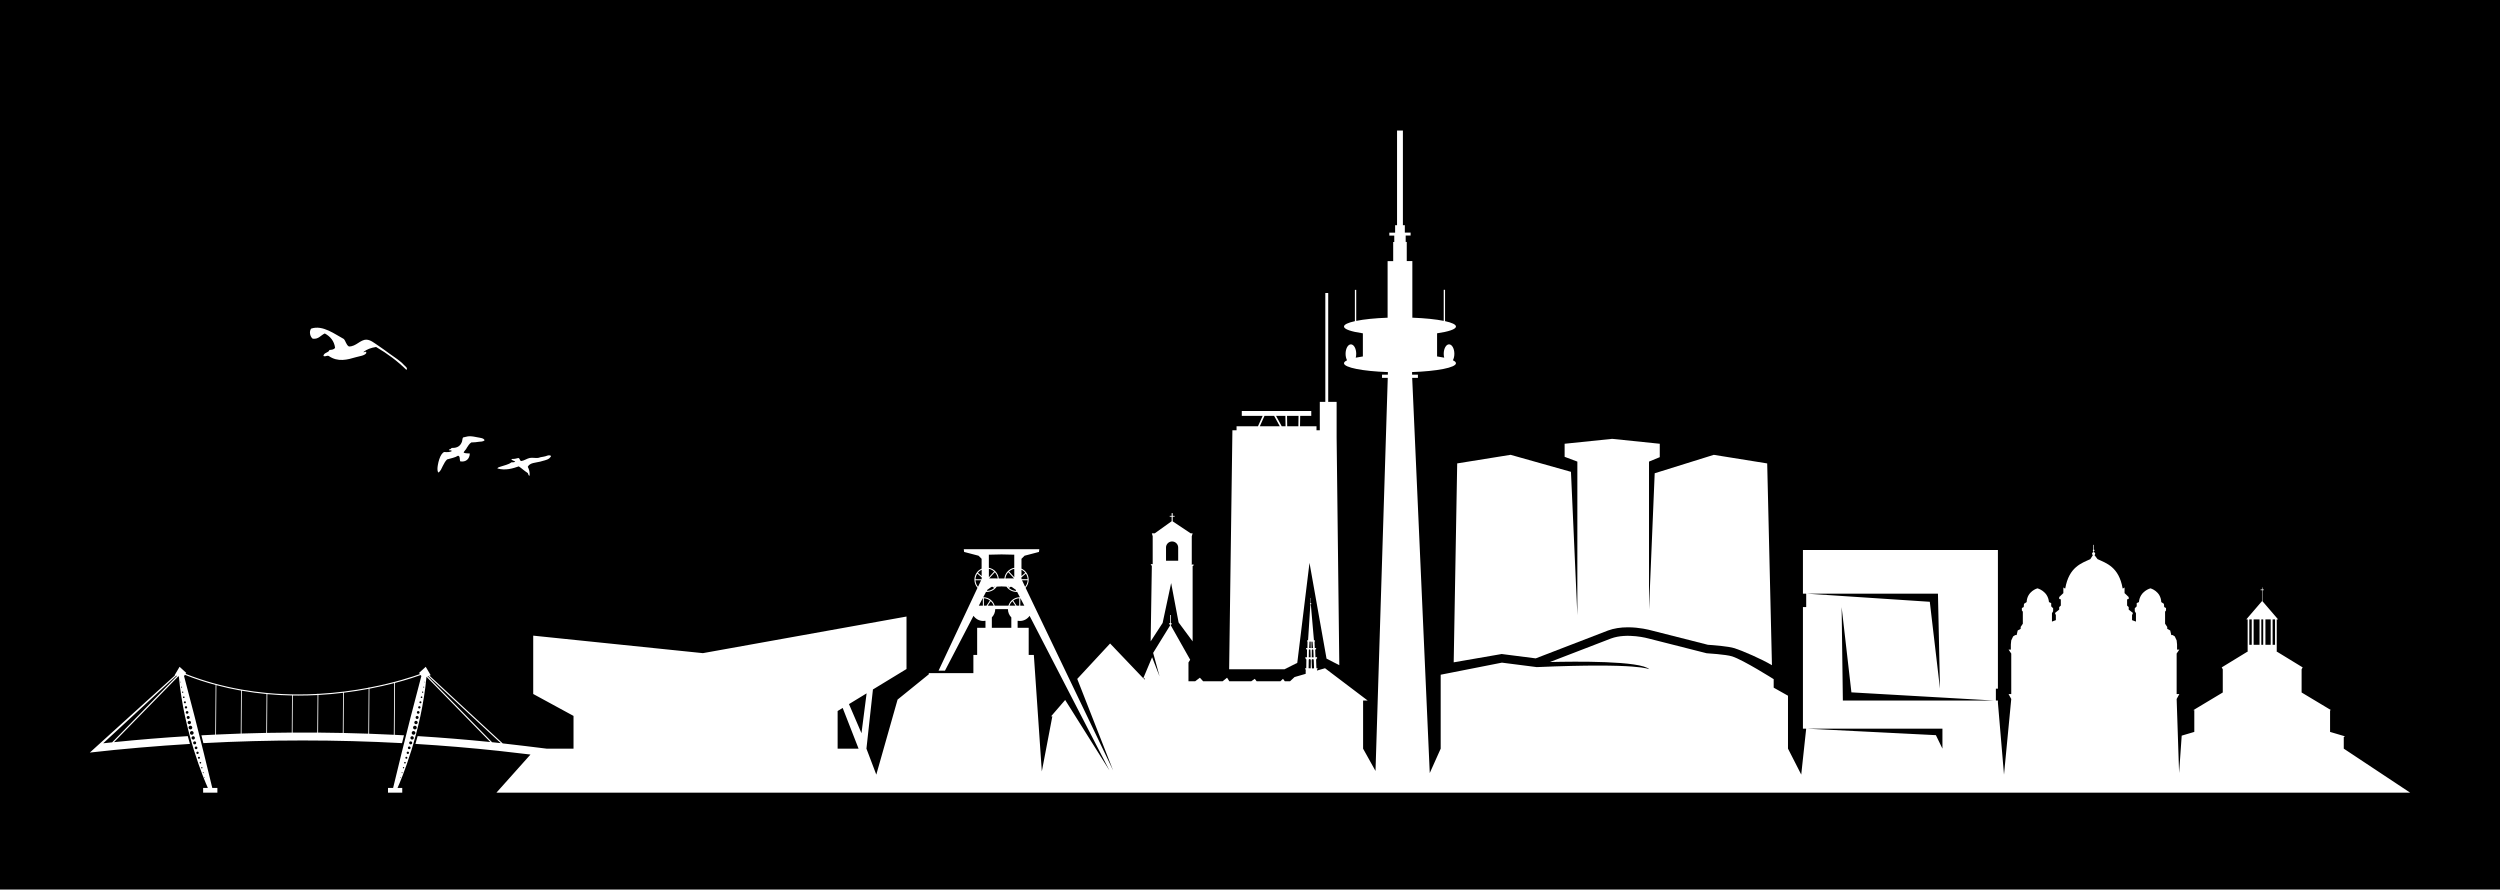 <svg id="e0TvbYoWEt11" xmlns="http://www.w3.org/2000/svg" xmlns:xlink="http://www.w3.org/1999/xlink" viewBox="0 0 1400 498.15" shape-rendering="geometricPrecision" text-rendering="geometricPrecision"><rect width="1400" height="1000" rx="0" ry="0" transform="translate(0-500)" fill="#fff"/><rect width="1400" height="500" rx="0" ry="0"/><g><path d="M651.07,348.86l4.77-22.35l4.17,22.05l7.86,10.61v-42.12l.84-.76-1.62-.3v-.06h.3v-15.64l.48-1.62h-1.08l-10.07-6.71v-2.64h1.08v-.42h-1.08v-1.56h-.6v1.56h-1.08v.42h1.08v2.57l-9.47,6.78h-1.62l.48,1.62v15.64h-1.14l.66,1.04-.66,42.2l6.7-10.31Zm1.89-42.23c0-1.88,1.52-3.41,3.41-3.41c1.88,0,3.41,1.53,3.41,3.41v7.38h-6.81v-7.38Z" fill="#fff"/><path d="M726.47,371.21l6.85-56.02l9.54,53.64l7.15,3.68-1.5-127.54v-4.02-15.92h-4.71v-60.95h-1.62v60.95h-3.09v15.92h-1.85v-2.23h-9.23l.1-5.82h6.2v-2.74h-38.91v2.74h11.68l-2.62,5.82h-11.99v2.23h-2.32l-1.83,133.84h31.01l7.14-3.58Zm.71-138.32l-.1,5.82h-6.25l-.09-5.82h6.44Zm-21.69,5.83l2.62-5.82h5.4l3.17,5.82h-11.19Zm9.1-5.83h5.22l.1,5.82h-2.15l-3.17-5.82Z" fill="#fff"/><path d="M840.15,366.39l.76-.15.77.1l18.33,2.35l6.25-2.41l34.17-13.17.03-.01.03-.01c3.23-1.19,6.98-1.8,11.17-1.8c6.47,0,11.99,1.46,12.74,1.66l32.05,8.14c2.67.17,11.43.8,14.99,1.95c4.32,1.39,15.13,6.05,20.85,9.48l-2.66-113-29.91-4.81-33.09,10.32-3.18,76.29v-82.82l6.02-2.48v-7.51l-26.64-2.75-26.64,2.75v7.32l7.13,2.67v85.99l-3.58-80.26-33.8-9.53-29.91,4.81-1.96,111.4l26.08-4.52Z" fill="#fff"/><path d="M1349.71,443.91l-37.2-24.67v-6.51l.71-.38-8.38-2.48v-12.16h.59l-16.53-9.92v-12.99l.59-1.06L1275.2,365h-.23v-18.13h.77l-8.79-10.23v-6.12h.77v-.42h-.77v-1.12h-.24v1.12h-.77v.42h.77v6.12l-8.79,10.23h.76v18.13h-.23l-14.29,8.74.59,1.06v12.99l-16.53,9.92h.59v12.16l-7.06,2.09-1.46,20.94-1.37-41.47l1.51-2.75h-1.51v-22.69l1.51-2.22h-1.28v-2.87l-.23-2.26-1.05-2.26-1.21-.76h-.75l-.6-2.56-1.66-.91v-1.06l-1.21-1.81v-5.04-1-.7l.53-.68v-1.36l-1.02-.56-.17-1.81-1.47-.96c-.28-6.17-6.06-7.7-6.06-7.7s-5.89,1.47-6.46,7.7l-1.24.57v1.81l-1.08,1.08v1.64l.66,1.13v4.69l-2.19-.82v-2.78l.51-1.23c-2.38-1.89-2.38-1.89-2.38-1.89v-1.41l-.9-.85v-3.46l.9-.23v-1.07l-2.32-2.21v-3.17c0,0-1.02.8-1.08.51-2.09-12-9.14-14.11-14.04-16.36l-1.74-2.28c.25-.15.42-.43.42-.75c0-.43-.3-.78-.7-.86v-.56c.17-.07.29-.24.29-.45c0-.2-.12-.38-.29-.45v-2.64h-.35v2.64c-.17.07-.29.24-.29.45c0,.2.12.38.29.45v.56c-.4.08-.7.44-.7.86c0,.34.19.62.46.77l-1.44,2.26c-4.89,2.25-11.94,4.36-14.04,16.36-.05.29-1.07-.51-1.07-.51v3.17l-2.32,2.21v1.07l.91.23v3.46l-.91.85v1.41c0,0,0,0-2.38,1.89l.51,1.23v2.78l-2.19.82v-4.69l.66-1.13v-1.64l-1.08-1.08v-1.81l-1.25-.57c-.57-6.23-6.45-7.7-6.45-7.7s-5.78,1.53-6.06,7.7l-1.47.96-.17,1.81-1.02.56v1.36l.53.68v.7v1v5.04l-1.21,1.81v1.06l-1.66.91-.6,2.56h-.75l-1.21.76-1.06,2.26-.22,2.26v2.87h-1.28l1.51,2.22v22.69h-1.51l1.51,2.75-4.06,42.36-3.41-40.23v-1.28h-1.14v-6.62h1.14v-53.22-7.08-17.36h-109.19v24.44h1.83h73.78l1.14,53.22-5.71-48.66-69.21-4.57v7.54h-1.83v52.31v15.76h1.83h19.87h56.42v11.19l-3.66-7.54-72.64-3.66-2.77,25.74-7.42-14.55v-29.62l-8.01-4.51v-4.76c0,0-16.96-10.73-23.28-12.76-3.42-1.1-14.27-1.75-14.27-1.75l-32.54-8.26c0,0-11.89-3.38-21.03,0l-34.17,13.17c13.88-.34,50.83-.77,55.7,4.1c0,0-5.13-3.75-63.08-1.25l-19.52-2.5-34.29,6.76v41.41l-6.12,13.66-9.84-221.31h3.21v-1.79h-3.25l-.04-1.45c14.05-.49,24.59-2.52,24.59-4.95c0-.58-.61-1.14-1.71-1.66.5-.95.82-2.22.82-3.63c0-2.92-1.33-5.29-2.98-5.29s-2.98,2.37-2.98,5.29c0,.78.1,1.51.27,2.17-1.2-.25-2.53-.48-3.99-.69v-12.95c6.48-.93,10.57-2.29,10.57-3.8c0-1.13-2.27-2.17-6.11-3.01v-17.54h-.74v17.38c-4.37-.88-10.52-1.52-17.57-1.78v-31.69h-3.13v-10.72h-.6v-3.58h2.76v-1.64h-3.24v-4.17h-1.08v-53.01h-1.12-1.04-1.12v53.02h-1.08v4.17h-3.24v1.64h2.76v3.58h-.6v10.72h-3.13v31.69c-7.05.25-13.21.89-17.57,1.78v-17.38h-.75v17.54c-3.83.84-6.1,1.88-6.1,3.01c0,1.51,4.09,2.87,10.57,3.8v12.95c-1.46.21-2.79.44-3.99.69.17-.66.27-1.4.27-2.17c0-2.92-1.33-5.29-2.98-5.29-1.64,0-2.98,2.37-2.98,5.29c0,1.41.31,2.68.82,3.63-1.1.52-1.71,1.08-1.71,1.66c0,2.43,10.54,4.46,24.59,4.95l-.04,1.45h-3.25v1.79h3.21l-6.86,220.12-6.95-12.47v-26.96l-.02-.01l2.59.01-23.89-18.09-4.5,1.3-.03-.69.33-.01-.02-.61-.61.02-.18-5l.27-.08-.02-.39.33-.01-.03-.72-.91.04-.12-4.11.27-.23-.01-.33.27-.12-.01-.39-.77.03-.13-3.49.16-.14-.03-.67-.47-.15-1.69-19.49-.08-.06v-.43c.18-.04.32-.2.32-.39s-.14-.35-.32-.38v-2.85h-.18v2.86c-.17.04-.29.2-.29.38s.12.33.29.38v.38l-.08.06-1.24,19.52-.47.16-.01.67.16.14-.05,3.5-.77-.01-.01.39.28.11v.33l.27.23-.03,4.11-.91-.01-.01.72h.33l-.01.39.28.08-.07,5-.61-.01-.01.61.33.01-.04,2.5-6.23,1.8-2.52,2.35h-2.92l-1.02-1.36-1.46,1.36h-13.31l-1.03-1.36-1.97,1.36h-12.29l-1.26-1.99-2.48,1.99h-10.93l-1.81-1.99-2.63,1.99h-3.77v-10.51l.96-1.54-10.87-19.27v-.49h.48v-.74h-.48v-4.55h-.42v4.55h-.45v.74h.45v.61l-9.45,15.32l3.6,13.16-4.19-10.73-4.94,11.78-18.58-19.48-18.4,19.84l20.08,51.23-49-102.23c1.07-1.21,1.73-2.79,1.73-4.53c0-2.78-1.66-5.16-4.04-6.23v-5.5l1.73-1.73l8.07-2.11.19-1.54h-19.61-3.08-19.61l.19,1.54l8.07,2.11l1.73,1.73v5.5c-2.38,1.07-4.03,3.45-4.03,6.23c0,1.74.65,3.33,1.72,4.53l-21.81,46.4h3.59l15.99-30.73c1.2,1.74,3.21,2.88,5.48,2.88.42,0,.83-.04,1.22-.11v3.93h-4.66v15.19h-2.11v10.19h-24.97v.67l-17.48,14.16-11.92,42.02-5.52-14.55l3.64-33.14l18.8-11.45v-29.39L393.62,365.76l-95.02-9.8v32.67l22.57,12.28v18.35h-14.91c-6.13-.77-18.6-2.29-24.74-2.96l-41.06-37.97.72-.23-2.77-4.7-3.73,3.42.46.66c-3.76,1.37-13.96,4.8-28.27,7.55v-.14c-.14.03-.29.04-.44.05v.18c-8.2,1.55-17.73,2.88-28.16,3.45v-.07c-.15,0-.3-.02-.44-.05v.14c-3.48.19-7.05.29-10.71.29-5.63,0-11.46-.24-17.42-.79v-.04c-.05,0-.11.01-.16.01-.09,0-.19-.01-.28-.02v0c-4.65-.44-9.39-1.07-14.19-1.92-.03-.01-.06-.02-.08-.03v.01c-10.19-1.81-20.63-4.62-31.08-8.74l.38-.55-3.73-3.42-2.77,4.7.22.07-47.72,43.27c18.27-2.09,37.75-3.72,56.08-4.84-.41-1.41-.82-2.87-1.22-4.37-13.79.85-27.56,1.98-41.31,3.38l36.02-36.87.3.1c2.82,31.21,14.26,57.99,16.23,62.41h-2.64v2.66h7.98v-2.66h-2.86v-.01c0,0-7.33-30.89-15.81-62.64l.47-.68c5.82,2.3,11.65,4.19,17.43,5.74h-.23l-.2,27.73c-2.58.12-5.16.25-7.75.39.38,1.5.74,2.96,1.1,4.38c37.05-1.99,74.19-1.99,111.24,0c.35-1.42.72-2.88,1.1-4.38-1.74-.1-3.48-.18-5.22-.27l.21-29.06c7.05-1.85,12.04-3.57,14.35-4.42l.39.56c-8.48,31.75-15.81,62.64-15.81,62.64v.01h-2.87v2.66h7.98v-2.66h-2.64c1.96-4.41,13.37-31.11,16.22-62.26l35.72,36.56c-13.55-1.37-27.11-2.48-40.69-3.32-.4,1.5-.81,2.95-1.22,4.37c15.61.95,31.2,2.26,46.76,3.92l.09.09.07-.07c5.84.62,11.67,1.3,17.5,2.02L277.99,443.9h1071.72Zm-77.05-97.04h1.36v14.23h-1.36v-14.23Zm-4.02,0h2.95v14.23h-2.95v-14.23Zm-2.3,0h.18.23.13.23.29v14.23h-.52-.13-.41v-14.23Zm-4.31,0h3.31v14.23h-3.31v-14.23Zm-2.42,0h1.36v14.23h-1.36v-14.23ZM1032,392.29l-.69-52.31l5.48,47.74l79.72,4.57h-28.78-55.73ZM735.86,374.27l-1.11.04v-.04h-.08l-.14-3.82.01-.96.25-.24.38-.18.34.16.18.27.17,4.77Zm-.23-6.18l-1.04.04.03-4.14.16-.26.38-.04.31.24.16,4.16Zm-1.12-8.79l.25-.04.17.08.12.25.24,3.35-.64.02v-.04h-.23v0l-.02-3.26.11-.36Zm-1.2.24l.11-.25.17-.08.25.03.13.36.05,3.3-.88-.01.17-3.35Zm-.34,4.36l.31-.25.38.03.16.25.02.47.11,3.67-1.04-.02.06-4.15Zm-.08,5.57l.17-.28.33-.16.38.17.25.23v.12l.03.9-.05,3.8-1.18-.02.07-4.76Zm-91.82,10.4l-.06.75-.71-.75h.77Zm-74.73-28.3h-10.91v-5.82c1.17-1.2,1.9-2.84,1.9-4.65h2.38h2.35h2.38c0,1.81.72,3.45,1.9,4.65v5.82Zm-13.21-12.4l1.68-2.51c.73.68,1.29,1.54,1.62,2.51h-3.3Zm12.21,0c.32-.97.89-1.83,1.62-2.51l1.68,2.51h-3.3Zm2.07-2.86l-.24.16c.99-.84,2.25-1.37,3.63-1.43l-.03,4.14h-1.45l-1.91-2.87Zm9.16,8.56l44.7,86.54-24.77-39.43-7.91,9.17h.72L583.42,432l-4.47-65.25h-2.88v-15.19h-6.2v-3.93c.4.08.8.11,1.22.11c2.28.01,4.28-1.13,5.48-2.87Zm-2.5-16.25l-1.73-3.67h3.14c-.06,1.39-.58,2.66-1.41,3.67Zm-2.04-9.55c.91.46,1.69,1.12,2.28,1.94l-.19-.22-2.09,1.78v-3.5Zm0,4.26l2.44-2.08c.6.91.96,1.98,1.01,3.12h-3.41l-.04-.1v-.94Zm-.65,11.7c.03,0,.05,0,.08.01l2.15,4.13h-2.26l.03-4.14Zm-6.55-5.95c-.17-.17-.32-.34-.47-.53l.61.03-.33.28.19.22Zm-1.79-5.15c.16-1.33.73-2.54,1.59-3.48l3.19,3.44-4.78.04Zm2.01-3.87c.82-.74,1.82-1.29,2.95-1.52v4.7l-2.95-3.18Zm.76,8.56l.74.04l2.4,1.71v.54c-1.5-.07-2.87-.67-3.92-1.62l.78-.67Zm-12.04-17.99l7.11-.16l7.11.16v7.33c-2.94.54-5.22,2.97-5.53,5.98l-1.58.01-1.58-.01c-.32-3.01-2.6-5.44-5.54-5.98v-7.33Zm3.02,17.95l.61-.03c-.15.18-.3.36-.47.53l.19-.22-.33-.28Zm-2.84-4.69l3.18-3.44c.86.94,1.43,2.15,1.59,3.48l-4.77-.04Zm-.18-5.35c1.12.23,2.13.77,2.95,1.52l-2.95,3.18v-4.7Zm-.96,11.83l2.4-1.71.74-.04.78.66c-1.04.95-2.41,1.56-3.92,1.62v-.53Zm-3.08-11.3v3.49l-2.09-1.78-.19.22c.6-.8,1.38-1.47,2.28-1.93Zm-2.44,2.18l2.44,2.08v.95l-.04.1h-3.41c.06-1.16.42-2.23,1.01-3.13Zm-1.01,3.7h3.14l-1.72,3.67c-.84-1.01-1.35-2.28-1.42-3.67Zm1.87,14.22l2.15-4.13c.03,0,.05,0,.08-.01l.03,4.14h-2.26Zm2.46-4.72l1.55-2.97c.02,0,.05,0,.07,0v.01h.58v-.01c2.22-.09,4.17-1.24,5.34-2.96l2.73-.13l2.73.13c1.18,1.72,3.12,2.87,5.34,2.96v.01h.58v-.01c.03,0,.05,0,.07,0l1.54,2.97c-.02,0-.04,0-.06,0-3.01,0-5.54,1.99-6.37,4.73h-2.67-2.35-2.66c-.83-2.74-3.36-4.73-6.37-4.73-.01,0-.03,0-.05,0Zm.38,4.72l-.03-4.14c1.38.07,2.65.59,3.63,1.43l-.24-.16-1.91,2.87h-1.45ZM485.3,388.28l-2.87,22.31-7-16.29l9.87-6.02Zm-16.23,9.89l2.83-1.72l8.9,22.8h-11.73v-21.08ZM62.8,415.71c-1.67.17-3.34.35-5.01.53l40.94-37.86.41.13-36.34,37.2Zm38.31-33.56c-.1.03-.2-.04-.23-.14-.02-.1.04-.2.14-.23s.2.04.23.14c.02.1-.04.21-.14.23Zm.64,2.93c-.15.04-.31-.05-.34-.21-.04-.15.05-.3.21-.34.15-.04.31.05.34.2.04.15-.06.31-.21.35Zm.19,2.64c-.05-.2.07-.41.27-.46s.41.07.46.27-.07.41-.27.46c-.21.06-.41-.06-.46-.27Zm12.64,47.6c.1-.03.2.03.23.14.03.1-.04.2-.14.23s-.2-.03-.23-.13c-.02-.11.04-.21.14-.24Zm-.83-2.87c.15-.04.3.05.34.2s-.05.31-.2.34c-.15.04-.3-.05-.34-.21-.04-.14.05-.3.2-.33Zm-.82-2.88c.2-.05.41.07.46.27s-.07.41-.27.46-.41-.07-.46-.27c-.06-.21.06-.41.27-.46Zm-.26-2.54c.06.25-.09.51-.34.57s-.51-.09-.57-.34.09-.51.34-.57.51.09.57.34Zm-.71-2.81c.08.3-.11.61-.41.69s-.61-.1-.69-.41c-.08-.3.11-.61.41-.69.31-.07.61.11.69.41Zm-.71-2.8c.09.35-.12.71-.48.8-.35.09-.71-.13-.8-.48s.12-.71.48-.8c.35-.09.71.12.8.48Zm-.71-2.81c.1.4-.14.81-.55.92-.4.1-.81-.14-.92-.55-.1-.4.14-.82.55-.92s.82.14.92.55Zm-.71-2.81c.11.46-.16.92-.62,1.03-.45.11-.92-.16-1.03-.62-.11-.45.16-.92.62-1.03.45-.11.91.16,1.03.62Zm-.71-2.81c.13.51-.18,1.02-.68,1.15s-1.02-.18-1.15-.68.18-1.02.68-1.15c.51-.13,1.02.18,1.15.68Zm-.71-2.81c.14.56-.2,1.12-.75,1.26-.56.14-1.12-.2-1.26-.75-.14-.56.2-1.12.75-1.26s1.11.2,1.26.75Zm-.76-2.98c.14.55-.2,1.12-.75,1.26s-1.12-.2-1.26-.75c-.14-.56.19-1.12.75-1.26.55-.15,1.12.19,1.26.75Zm-.71-2.81c.13.5-.18,1.02-.68,1.15s-1.02-.18-1.15-.68.18-1.02.68-1.15c.51-.13,1.02.17,1.15.68Zm-.72-2.81c.12.46-.16.92-.61,1.03-.46.12-.92-.16-1.03-.61s.16-.92.61-1.03c.46-.12.92.15,1.03.61Zm-.71-2.81c.1.4-.14.81-.55.92-.4.1-.81-.14-.92-.55-.1-.4.14-.81.55-.92.41-.1.82.15.92.55Zm-.71-2.81c.09.36-.12.71-.48.8-.35.09-.71-.12-.8-.48-.09-.35.12-.71.48-.8.35-.08.71.13.8.48Zm-.71-2.8c.08.3-.11.61-.41.69-.3.07-.61-.11-.69-.41s.11-.61.41-.69c.31-.08.61.1.69.41Zm-.71-2.81c.06.25-.09.51-.34.57-.25.07-.51-.09-.57-.34s.09-.51.34-.57c.25-.07.51.09.57.34Zm31.44,20.46c-4.62.15-9.23.34-13.85.56l.2-27.66c4.64,1.23,9.26,2.24,13.82,3.05l-.17,24.05Zm14.29-.38c-4.62.09-9.23.21-13.85.36l.17-23.96c4.67.82,9.29,1.42,13.83,1.85l-.15,21.75Zm14.29-.18c-4.62.03-9.23.09-13.85.17l.15-21.69c4.71.43,9.33.68,13.84.76l-.14,20.76Zm14.28.02c-4.62-.04-9.23-.04-13.84-.02l.15-20.75c1.05.02,2.1.03,3.14.03c3.66,0,7.23-.1,10.7-.29l-.15,21.03Zm14.29.2c-4.61-.1-9.23-.17-13.84-.21l.15-21.05c4.83-.27,9.46-.69,13.85-1.22l-.16,22.48Zm14.29.41c-4.61-.16-9.23-.29-13.84-.4l.16-22.55c4.94-.61,9.58-1.35,13.86-2.16l-.18,25.11Zm14.28.61c-4.61-.23-9.23-.42-13.84-.59l.18-25.21c5.2-.99,9.86-2.08,13.87-3.12l-.21,28.92Zm3.78,24.2c-.1-.03-.16-.13-.14-.23.03-.1.13-.16.23-.14.1.03.16.13.14.23-.03.1-.13.16-.23.14Zm.78-2.7c-.15-.04-.24-.19-.21-.34.04-.15.19-.24.34-.2s.25.19.21.34-.19.24-.34.2Zm1.24-2.97c-.05.2-.26.33-.46.27-.2-.05-.32-.26-.27-.46s.25-.33.46-.27c.19.06.32.26.27.46Zm.89-2.76c-.06.25-.32.41-.57.34s-.4-.32-.34-.57.32-.41.57-.34c.25.06.4.32.34.57Zm.89-2.76c-.08.3-.39.49-.69.41s-.49-.39-.41-.69.38-.49.69-.41.49.39.41.69Zm.9-2.76c-.09.35-.45.57-.8.48s-.57-.45-.48-.8.45-.57.8-.48.57.45.48.8Zm.89-2.76c-.1.4-.51.65-.92.55-.4-.1-.65-.51-.55-.92s.51-.65.92-.55.65.51.55.92Zm.9-2.76c-.12.46-.58.73-1.03.62-.45-.12-.73-.58-.62-1.03.12-.45.58-.73,1.03-.61.46.1.73.56.62,1.02Zm.89-2.76c-.13.5-.64.81-1.15.68-.5-.13-.81-.64-.68-1.15.13-.5.64-.81,1.15-.68.5.13.81.64.68,1.15Zm.89-2.77c-.14.56-.71.89-1.26.75-.56-.14-.89-.71-.75-1.26.14-.56.71-.89,1.26-.75.56.14.9.71.75,1.26Zm.76-2.98c-.14.55-.7.89-1.26.75s-.89-.71-.75-1.26c.14-.56.71-.89,1.26-.75.56.13.89.7.75,1.26Zm.53-2.86c-.13.5-.64.81-1.15.68s-.81-.64-.68-1.15.64-.81,1.15-.68c.5.13.81.65.68,1.15Zm.53-2.85c-.12.45-.58.73-1.03.61-.46-.11-.73-.58-.61-1.03.11-.46.58-.73,1.03-.62.45.12.72.58.61,1.04Zm.53-2.86c-.1.4-.51.65-.92.55-.4-.1-.65-.51-.55-.92s.51-.65.92-.55c.4.11.65.52.55.92Zm.53-2.85c-.09.35-.45.57-.8.48s-.57-.45-.48-.8.45-.57.8-.48.56.45.48.8Zm.52-2.85c-.08.3-.38.48-.69.41-.3-.08-.49-.39-.41-.69s.39-.49.69-.41c.31.07.49.38.41.69Zm.53-2.86c-.06.25-.32.41-.57.34-.25-.06-.41-.32-.34-.57.06-.25.32-.41.57-.34.25.06.41.32.34.57Zm.53-2.86c-.05.2-.26.32-.46.27s-.32-.26-.27-.46.26-.33.46-.27.32.26.27.46Zm.19-2.64c-.15-.04-.24-.19-.21-.34.04-.15.19-.24.34-.2s.24.19.21.34c-.04.14-.19.23-.34.2Zm.64-2.93c-.1-.03-.16-.13-.14-.23.03-.1.13-.16.23-.14.1.03.16.13.14.23-.03.11-.13.17-.23.14Zm37.68,33.5l-36.15-37l.33-.11l40.68,37.62c-1.61-.17-3.24-.35-4.86-.51Z" fill="#fff"/></g><g transform="translate(0 0)"><path d="M175.15,189.68c3.31.4,4.48-1.98,6.75-2.94c3.12,1.72,5.22,4.24,5.74,7.96-.52,1.11-1.86,1.16-3.13,1.29-.65,1.76-3.06,1.23-3.41,3.37c1.4.52,1.68-.41,2.98-.03c5.12,3.62,10.59,2.08,15.18.71c2.24-.67,4.68-.79,5.8-2.21.35-1.69-.84-.33-1.61-.64c1.9-1.6,4.37-2.45,7.16-2.88c6.39,3.71,12.07,7.98,16.99,12.83.97-1.06-.8-2.11-1.34-2.72-2.12-2.4-5.28-4.31-8.47-6.62-1.71-1.24-3.77-2.79-5.82-4.15-2.45-1.62-4.44-3.37-6.76-3.43-3.49-.09-5.81,3.92-9.83,3.8-1.55-.93-1.71-2.94-2.84-4.19-4.89-2.55-11.79-8.08-18.33-5.79-1.28,1.75-.45,4.72.94,5.64Z" fill="#fff"/><path d="M247.95,260.96c.72-1.4,1.39-2.71,2.42-3.68c2.11-.63,4.45-1,6.13-2.08c1.29.21.81,2.09,1.2,3.15c3.09.58,5.28-1.22,5.39-4.4-.74-.07-2.54-.02-3.42-.44-.09-.47.93-1.41,1.38-2.08.13-.18.2-.42.35-.64.61-.93,1.45-2.41,2.56-3.03c1.5.04,2.89-.19,4.1-.35c1.08-.14,2.5,0,3.3-.87-.43-1.19-2.23-1.31-3.71-1.6-1.49-.29-3.25-.67-4.73-.65-1.39.02-2.55.56-3.62.69-.43.69-.33,1.58-.57,2.27-.79,2.3-2.42,3.66-5.52,3.58-.57-.05-.56.54-1,.62-.24.25-.86.1-.84.63.42.27,1.37-.17,1.62.54-1,.63-2.58.63-4.27.51-.54.19-1.1.82-1.52,1.42-.88,1.28-1.66,3.74-2,5.82-.24,1.45-.44,3.11.18,4.26c1.37-.64,1.89-2.35,2.57-3.67Z" fill="#fff"/><path d="M290.52,261.17c1.69,1.13,3.08,2.49,4.81,3.59.69.34.26,1.54,1.26,1.64.14-2.04-.32-3.61-1.04-4.99c1.16-2.36,4.45-2.24,6.93-2.89.45-.12.97-.28,1.53-.43.65-.18,1.67-.41,2.42-.74c1.13-.5,1.44-.85,2.14-1.83-.05-.27-.21-.46-.57-.5-.93-.21-1.82.28-2.6.5-.77.22-1.57.31-2.6.5-.44.08-1.05.39-1.54.43-1.55.13-3.18-.28-4.65.02-1.5.31-2.97,1.44-4.66,1.71-1.08-.16-.63-1.51-1.68-1.7-1.14.37-2.42.57-3.87.55.12.97,1.62.88,2.12,1.54-.55.35-1.38.32-2.16.35-1.62,1.29-3.78,1.57-6.01,2.38-.59.21-1.53.36-1.83,1.03c4.56,1.3,8.71-.01,12-1.16Z" fill="#fff"/></g></svg>
